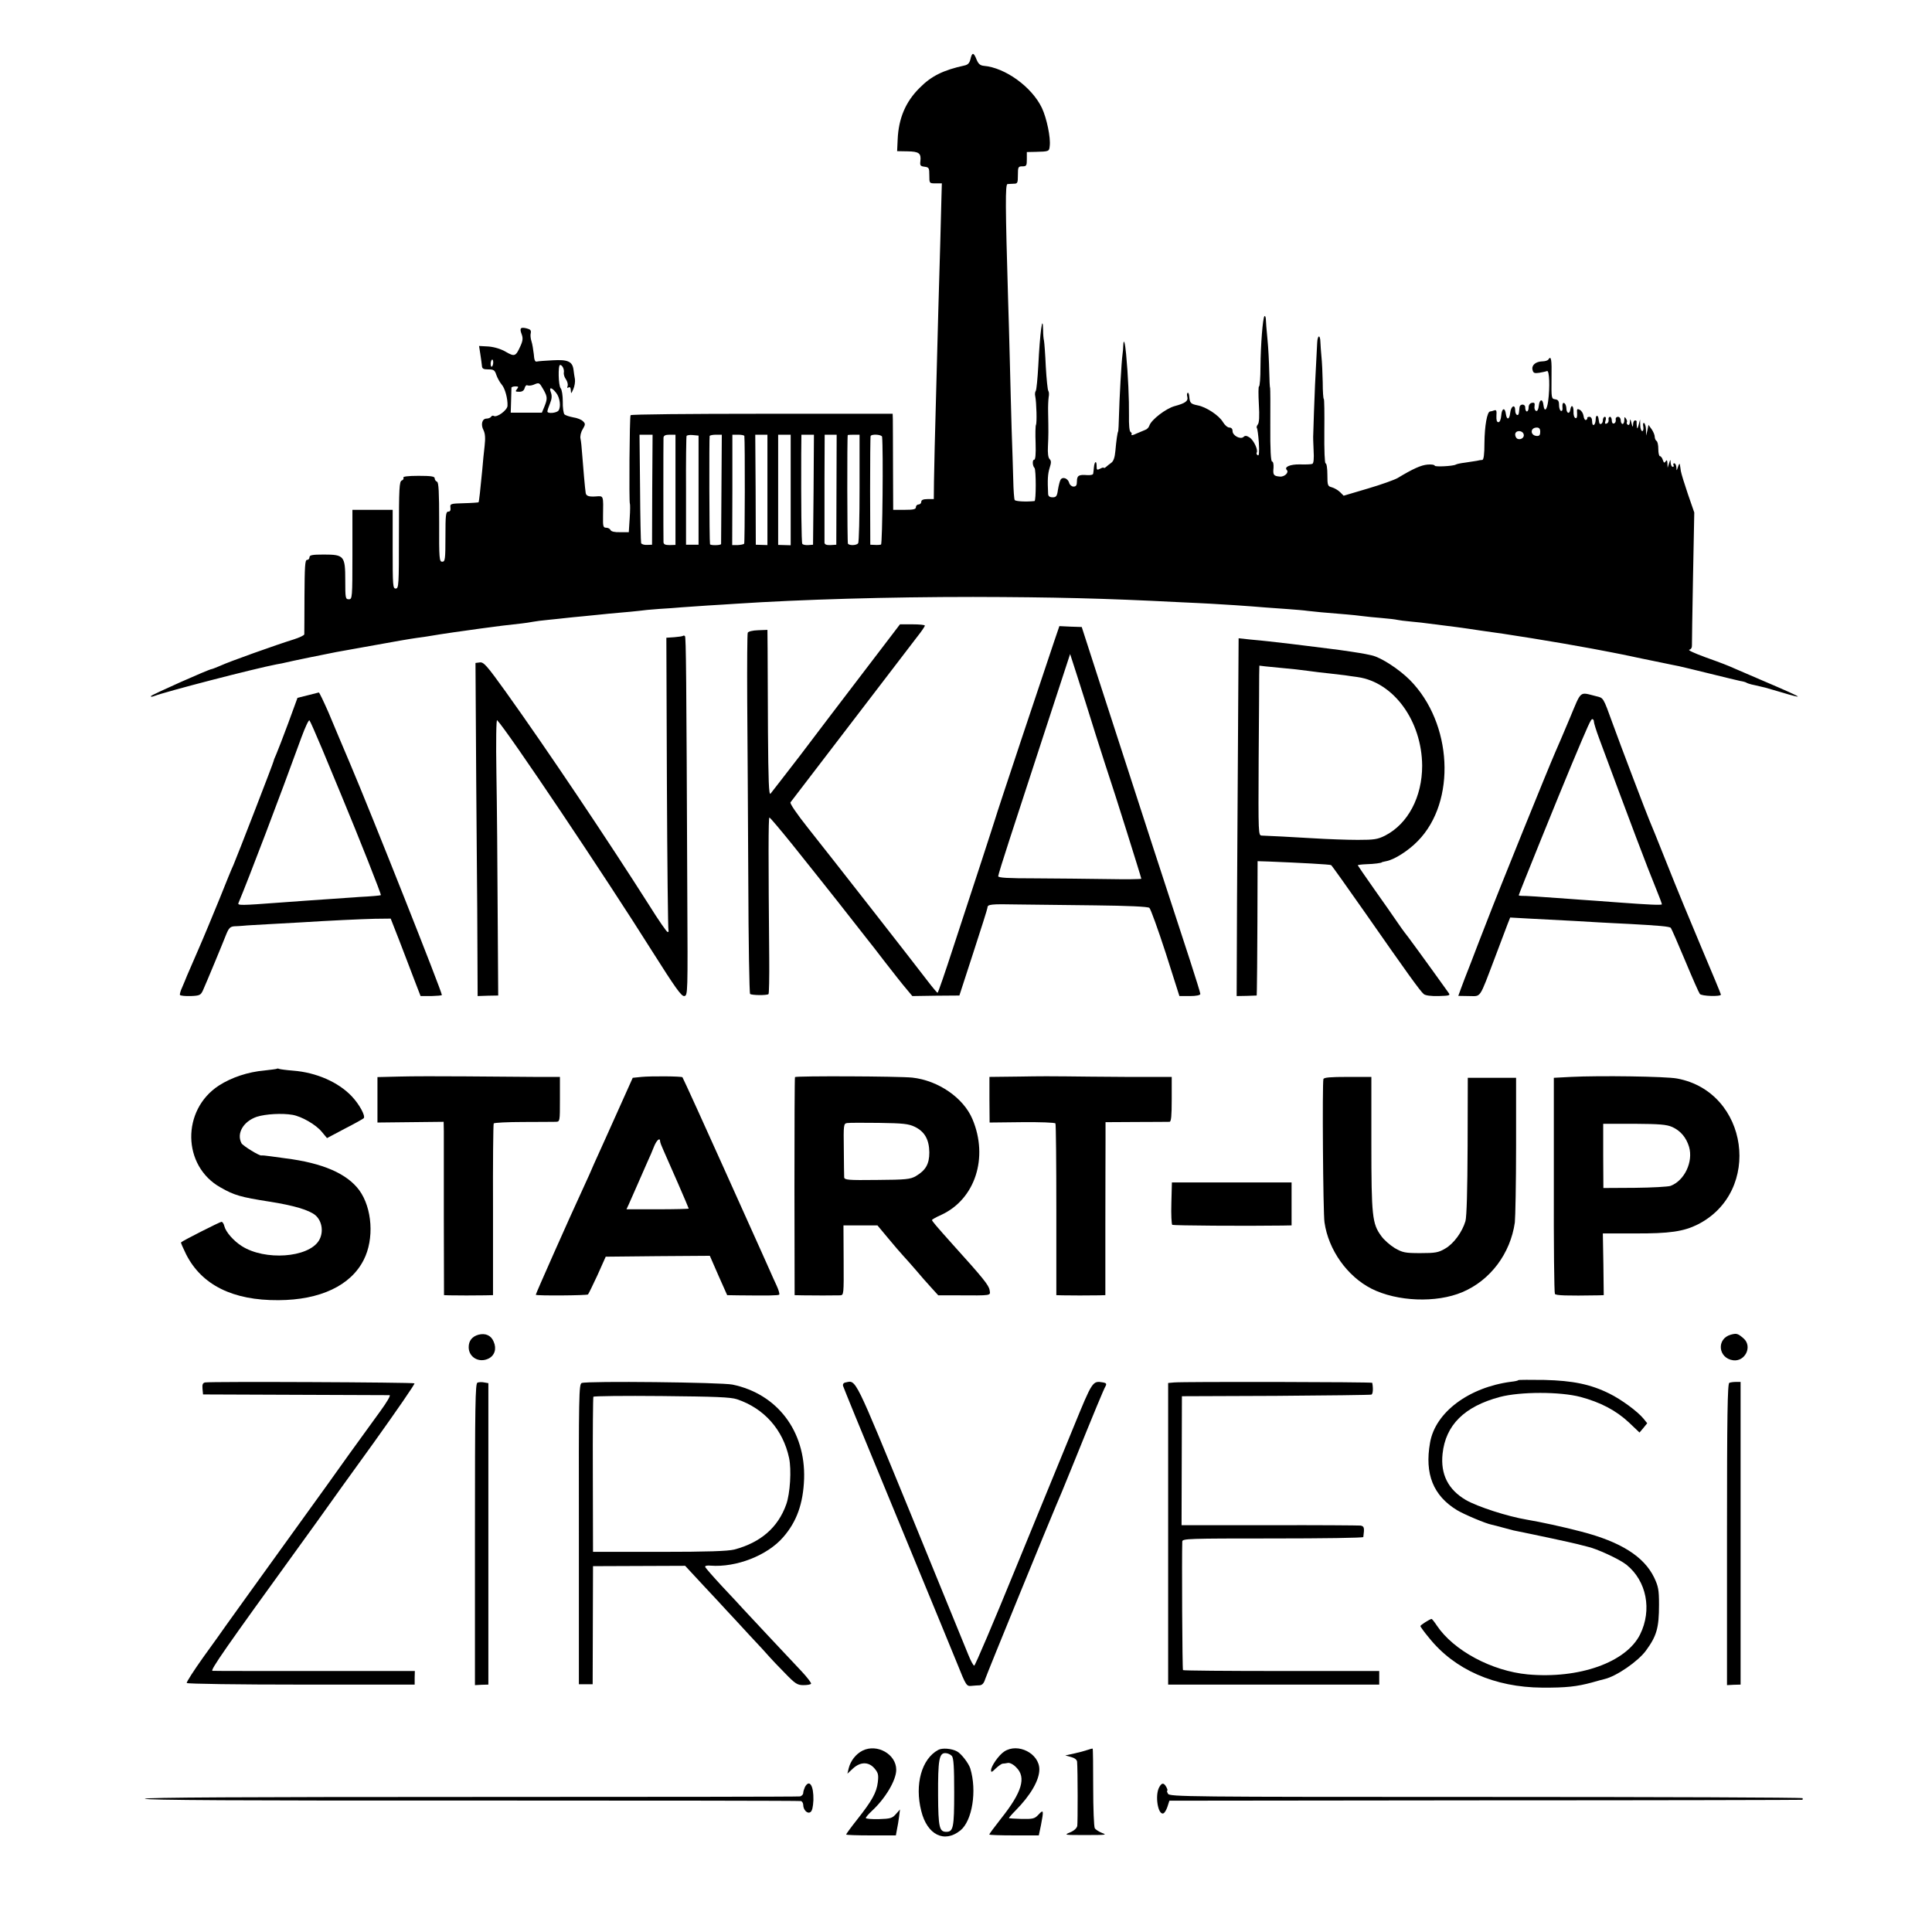 <?xml version="1.0" standalone="no"?>
<!DOCTYPE svg PUBLIC "-//W3C//DTD SVG 20010904//EN"
 "http://www.w3.org/TR/2001/REC-SVG-20010904/DTD/svg10.dtd">
<svg version="1.0" xmlns="http://www.w3.org/2000/svg"
 width="1080pt" height="1080pt" viewBox="0 0 1080 1080"
 preserveAspectRatio="xMidYMid meet">
<g transform="translate(0,1080) scale(0.1,-0.1)"
fill="#000000" stroke="none">
<path d="M5425 10470 c-5 -22 -14 -32 -33 -36 -119 -26 -186 -59 -251 -125
-79 -78 -118 -171 -123 -289 l-3 -65 58 -1 c65 -1 77 -11 72 -55 -3 -24 0 -28
23 -31 25 -3 27 -7 27 -48 0 -45 0 -45 35 -45 l35 0 -2 -70 c-1 -70 -11 -405
-18 -650 -3 -115 -13 -485 -20 -755 -1 -52 -3 -139 -4 -192 l-1 -98 -35 0
c-24 0 -35 -5 -35 -15 0 -8 -7 -15 -15 -15 -8 0 -15 -7 -15 -15 0 -12 -14 -15
-63 -15 l-64 0 -1 238 c0 130 -1 251 -1 268 l-1 31 -730 0 c-402 0 -733 -3
-735 -8 -6 -8 -9 -489 -4 -494 2 -2 2 -39 -1 -82 l-5 -78 -49 0 c-30 -1 -50 4
-53 12 -3 7 -14 13 -24 13 -17 0 -19 7 -18 63 2 120 4 115 -40 112 -40 -3 -55
3 -57 20 -3 15 -15 152 -20 220 -2 33 -6 70 -9 83 -3 13 2 36 12 52 16 27 16
32 2 45 -8 9 -33 19 -55 22 -21 4 -43 11 -49 17 -5 6 -10 38 -9 71 0 34 -5 67
-12 75 -13 16 -15 130 -3 130 12 0 24 -24 21 -42 -2 -10 3 -27 12 -39 8 -12
12 -28 9 -37 -4 -10 -2 -13 5 -8 8 5 12 -1 13 -16 1 -21 2 -20 14 7 7 16 11
41 9 55 -3 14 -6 38 -8 53 -6 46 -31 58 -116 53 -41 -2 -81 -5 -89 -7 -10 -3
-15 9 -17 41 -3 25 -8 57 -13 72 -5 15 -7 35 -4 46 3 15 -2 21 -22 26 -35 9
-42 2 -29 -32 8 -21 7 -36 -6 -65 -27 -60 -33 -62 -82 -34 -27 16 -63 27 -96
30 l-54 3 7 -45 c4 -25 8 -55 9 -66 1 -16 8 -20 36 -20 30 0 36 -4 45 -32 6
-17 19 -40 29 -52 19 -21 35 -80 33 -120 -2 -25 -60 -67 -77 -56 -5 3 -11 1
-15 -5 -3 -5 -15 -10 -25 -10 -25 0 -34 -33 -17 -65 9 -19 11 -43 6 -88 -4
-34 -10 -93 -13 -132 -11 -114 -18 -180 -21 -183 -1 -1 -38 -4 -81 -5 -76 -2
-79 -3 -76 -25 2 -15 -2 -22 -12 -22 -14 0 -16 -20 -16 -140 0 -128 -2 -140
-18 -140 -16 0 -18 15 -17 221 0 169 -3 223 -12 226 -7 3 -13 11 -13 19 0 11
-20 14 -91 14 -58 0 -88 -4 -84 -10 3 -6 -1 -13 -9 -16 -14 -5 -16 -43 -16
-305 0 -280 -1 -299 -18 -299 -16 0 -17 16 -17 220 l0 220 -112 0 -113 0 0
-250 c0 -243 -1 -250 -20 -250 -19 0 -20 7 -20 105 0 137 -6 145 -120 145 -64
0 -80 -3 -80 -15 0 -8 -6 -15 -14 -15 -11 0 -13 -38 -14 -202 0 -112 -1 -208
-1 -214 -1 -6 -27 -18 -58 -28 -100 -31 -366 -126 -410 -147 -24 -10 -46 -19
-49 -19 -14 0 -335 -143 -340 -151 -3 -5 5 -5 18 0 61 24 558 153 683 177 22
4 45 8 50 10 22 6 252 53 285 59 19 3 85 15 145 26 197 36 269 48 305 53 19 2
78 11 130 20 52 8 114 17 138 20 23 3 61 9 85 12 78 11 176 23 235 29 18 2 45
6 60 9 15 3 54 8 87 11 33 3 76 8 95 10 19 2 64 7 100 10 36 4 81 8 100 10 19
2 67 7 105 10 39 3 86 8 105 10 19 3 71 8 115 11 44 2 100 7 125 9 25 2 90 6
145 10 55 3 127 8 160 10 365 24 851 38 1325 38 447 -1 739 -8 1145 -29 77 -3
160 -8 185 -9 45 -2 212 -13 305 -21 28 -2 84 -6 125 -9 41 -3 91 -7 110 -10
32 -4 94 -10 220 -20 25 -2 63 -6 85 -9 22 -3 72 -8 110 -11 39 -3 77 -8 85
-10 8 -2 44 -7 80 -10 36 -3 76 -8 90 -10 23 -3 78 -10 158 -20 18 -2 50 -7
72 -10 22 -3 52 -8 67 -10 138 -18 418 -63 623 -101 47 -9 96 -18 110 -21 14
-2 90 -18 170 -35 80 -16 154 -32 165 -34 11 -2 29 -6 40 -8 11 -2 88 -21 170
-41 83 -21 161 -39 174 -42 14 -2 28 -6 33 -9 4 -3 17 -7 28 -10 18 -4 28 -6
78 -18 9 -3 54 -16 100 -29 45 -14 82 -23 82 -21 0 4 -60 31 -210 95 -63 27
-125 54 -137 59 -52 23 -73 31 -173 67 -57 21 -97 39 -87 41 10 2 16 12 15 25
0 12 2 184 6 382 l7 360 -35 101 c-19 56 -37 114 -40 130 -2 16 -5 34 -6 39
-1 6 -6 -1 -10 -15 -8 -24 -8 -24 -9 -2 -1 12 -6 22 -12 22 -5 0 -7 -4 -4 -10
3 -5 1 -10 -4 -10 -6 0 -11 10 -12 23 -1 21 -1 21 -9 -3 l-8 -25 -1 25 c-1 18
-4 21 -10 11 -7 -11 -10 -9 -16 8 -3 11 -11 21 -16 21 -5 0 -9 18 -9 39 0 22
-4 43 -10 46 -5 3 -10 14 -10 23 0 10 -8 29 -17 42 l-18 25 -6 -30 -7 -30 -1
32 c0 17 -5 34 -10 38 -6 3 -8 -6 -5 -20 2 -14 0 -25 -6 -25 -5 0 -11 15 -11
33 l-1 32 -8 -30 c-6 -22 -8 -25 -10 -10 -1 11 -2 23 -1 28 0 4 -4 7 -9 7 -6
0 -11 -10 -11 -22 -1 -19 -3 -17 -9 7 -6 25 -8 26 -9 7 0 -13 -5 -20 -11 -17
-6 4 -8 10 -6 14 3 4 1 13 -5 21 -7 12 -9 10 -9 -7 0 -13 -4 -23 -10 -23 -5 0
-10 9 -10 20 0 11 -7 20 -15 20 -9 0 -15 -7 -13 -16 2 -10 -3 -19 -9 -21 -8
-3 -13 4 -13 16 0 12 -5 21 -10 21 -6 0 -10 -7 -8 -16 2 -10 -3 -19 -11 -22
-9 -3 -11 1 -6 17 4 12 2 21 -4 21 -6 0 -11 -9 -11 -20 0 -20 -19 -29 -21 -10
-1 6 -2 14 -3 19 -3 23 -16 22 -16 -2 0 -14 -4 -29 -10 -32 -6 -4 -10 5 -10
19 0 16 -6 26 -15 26 -8 0 -14 -3 -12 -7 1 -5 -3 -9 -8 -11 -6 -1 -11 9 -13
23 -2 14 -11 29 -21 34 -15 8 -17 5 -15 -20 1 -19 -2 -29 -9 -26 -7 2 -12 18
-11 35 1 35 -13 44 -18 12 -4 -28 -22 -21 -22 9 -1 13 -6 26 -13 28 -7 3 -10
-6 -9 -22 2 -16 -1 -24 -8 -22 -6 2 -11 17 -11 33 0 22 -5 30 -22 32 -21 3
-21 7 -20 118 2 106 -2 129 -18 104 -3 -5 -18 -10 -33 -10 -38 -1 -62 -22 -55
-48 4 -17 10 -20 37 -16 17 3 37 7 44 10 13 4 17 -88 6 -170 -7 -50 -21 -61
-26 -21 -4 38 -22 35 -26 -3 -2 -20 -8 -32 -15 -29 -7 2 -11 14 -9 26 3 18 -1
22 -15 19 -11 -2 -18 -12 -18 -26 0 -12 -4 -22 -10 -22 -5 0 -9 10 -9 21 2 22
-30 24 -32 1 -1 -6 -2 -19 -3 -27 -2 -26 -21 -16 -21 11 0 37 -24 25 -28 -14
-4 -38 -19 -42 -24 -7 -5 40 -23 34 -26 -7 -2 -23 -8 -38 -16 -38 -9 0 -12 12
-11 36 2 28 0 34 -12 30 -8 -3 -19 -6 -23 -6 -17 0 -31 -81 -32 -176 0 -63 -4
-94 -12 -95 -6 0 -20 -2 -31 -5 -11 -2 -40 -6 -65 -10 -25 -3 -48 -8 -52 -11
-16 -9 -118 -14 -118 -6 0 5 -18 8 -40 6 -36 -3 -81 -23 -167 -75 -17 -10 -92
-37 -167 -59 l-135 -40 -20 20 c-11 11 -32 23 -46 27 -23 6 -25 10 -25 70 0
35 -4 64 -10 64 -5 0 -8 71 -7 180 1 99 0 180 -3 180 -3 0 -6 42 -6 93 -1 50
-4 115 -7 142 -3 28 -5 65 -6 83 -1 44 -16 40 -18 -5 -11 -203 -15 -294 -18
-388 -2 -60 -4 -117 -4 -125 -1 -8 0 -47 2 -87 3 -48 0 -73 -7 -76 -7 -3 -38
-4 -70 -3 -53 1 -89 -14 -73 -31 14 -14 -13 -40 -39 -37 -35 3 -39 9 -35 50 1
19 -2 34 -8 34 -7 0 -11 65 -10 203 1 111 0 204 -1 207 -2 3 -4 46 -5 95 -1
50 -5 131 -10 180 -5 50 -9 100 -9 112 -1 12 -4 19 -8 15 -9 -10 -21 -158 -22
-284 0 -60 -4 -108 -8 -108 -4 0 -4 -45 -1 -100 4 -67 2 -104 -6 -113 -6 -8
-8 -16 -5 -20 3 -3 8 -40 11 -82 3 -55 1 -75 -6 -70 -6 3 -9 10 -6 15 9 14
-16 68 -39 84 -17 11 -26 12 -34 4 -17 -17 -62 7 -62 32 0 13 -7 20 -18 20
-10 0 -26 14 -36 31 -22 37 -93 84 -141 93 -39 8 -44 13 -47 49 -1 14 -5 24
-9 21 -4 -2 -5 -12 -2 -22 6 -24 -11 -36 -70 -52 -49 -13 -131 -76 -142 -109
-3 -10 -13 -21 -23 -24 -9 -4 -32 -13 -50 -21 -18 -9 -30 -11 -27 -6 3 5 1 12
-5 15 -7 4 -10 42 -9 93 1 89 -5 226 -16 342 -6 66 -14 92 -16 49 0 -13 -2
-35 -4 -49 -6 -39 -18 -257 -20 -345 -1 -44 -3 -82 -4 -85 -5 -9 -11 -54 -16
-110 -3 -37 -11 -59 -23 -67 -9 -7 -23 -17 -29 -23 -7 -6 -13 -8 -13 -5 0 3
-9 1 -20 -5 -18 -9 -20 -8 -20 16 0 32 -12 25 -15 -8 -1 -13 -3 -28 -4 -35 0
-7 -14 -10 -33 -9 -47 4 -58 -2 -58 -35 0 -22 -5 -29 -19 -29 -10 0 -21 9 -24
20 -7 26 -36 37 -48 19 -5 -8 -11 -33 -15 -56 -5 -37 -10 -43 -30 -43 -16 0
-24 6 -25 18 -4 81 -2 112 8 145 10 31 10 41 0 51 -8 8 -11 34 -9 72 3 61 3
85 1 189 -1 33 1 71 3 85 3 14 2 30 -2 35 -4 6 -10 66 -14 135 -3 69 -8 134
-10 145 -3 11 -5 38 -5 59 -2 103 -18 -15 -27 -199 -4 -71 -10 -134 -14 -140
-4 -5 -6 -19 -3 -30 7 -35 10 -150 4 -160 -3 -5 -4 -52 -2 -102 2 -63 -1 -93
-8 -93 -11 0 -10 -34 2 -46 9 -10 9 -184 0 -185 -48 -5 -106 -2 -111 6 -3 5
-7 57 -8 115 -2 58 -5 184 -9 280 -3 96 -7 267 -10 380 -3 113 -7 273 -10 355
-15 510 -16 635 -3 636 7 1 23 1 36 2 20 0 22 5 22 48 0 46 2 49 25 49 23 0
25 4 25 40 l0 40 48 1 c76 2 77 2 80 33 6 46 -17 156 -44 213 -56 117 -205
225 -325 235 -20 2 -30 11 -40 35 -16 41 -25 42 -34 3z m-2668 -1700 c-1 -11
-5 -20 -9 -20 -3 0 -6 9 -5 20 1 11 5 20 9 20 3 0 6 -9 5 -20z m281 -148 c23
-41 23 -51 4 -98 l-13 -31 -87 0 -87 0 2 66 c1 36 2 69 2 74 1 4 11 7 22 7 18
0 19 -2 9 -15 -11 -13 -9 -15 13 -15 17 0 26 7 30 21 3 12 10 18 15 15 6 -3
21 -2 34 3 33 14 32 14 56 -27z m71 -18 c21 -26 28 -79 13 -99 -10 -14 -62
-19 -62 -5 0 6 7 26 15 46 10 24 11 42 5 59 -13 33 3 32 29 -1z m5501 -218 c0
-18 -5 -24 -20 -23 -37 3 -37 47 1 47 13 0 19 -7 19 -24z m-93 -12 c7 -18 -14
-35 -34 -27 -7 3 -13 14 -13 24 0 24 38 26 47 3z m-4871 -311 l-1 -308 -28 -1
c-16 -1 -31 4 -33 10 -2 6 -5 145 -6 309 l-3 297 36 0 37 0 -2 -307z m130 -1
l0 -308 -33 -1 c-24 0 -33 4 -34 16 -1 21 -1 561 0 584 1 12 10 17 34 17 l33
0 0 -308z m129 -2 l0 -305 -35 0 -35 0 0 300 c-1 165 1 304 3 308 2 4 18 7 35
5 l32 -3 0 -305z m128 8 c-1 -167 -2 -306 -2 -309 -1 -8 -61 -9 -62 -1 -4 19
-5 598 -2 605 2 4 19 7 36 7 l32 0 -2 -302z m128 295 c4 -32 3 -596 -1 -602
-3 -4 -19 -7 -36 -8 l-31 0 1 308 0 309 33 0 c18 0 33 -3 34 -7z m129 -301 l0
-309 -32 1 -33 1 -1 308 -2 307 34 0 34 0 0 -308z m130 -1 l0 -309 -35 1 -35
1 0 308 0 308 35 0 35 0 0 -309z m128 2 l-3 -308 -27 -2 c-15 -1 -30 2 -33 7
-5 7 -7 227 -6 503 l1 107 35 0 35 0 -2 -307z m128 0 l-1 -308 -32 -2 c-22 -1
-33 3 -34 13 0 8 0 34 0 59 0 25 0 158 0 295 l1 250 33 0 34 0 -1 -307z m129
10 c0 -164 -3 -303 -8 -310 -8 -12 -49 -14 -57 -2 -4 5 -5 595 -1 607 1 1 16
2 34 2 l32 0 0 -297z m126 285 c7 -71 2 -599 -6 -602 -6 -2 -21 -3 -35 -2
l-25 1 -1 300 c0 165 1 303 3 308 7 12 63 8 64 -5z"/>
<path d="M4828 7044 c-112 -146 -272 -357 -356 -468 -85 -110 -159 -206 -165
-213 -9 -9 -12 73 -14 345 -1 196 -2 405 -2 464 l-1 107 -52 -2 c-31 -1 -55
-7 -58 -14 -3 -7 -4 -178 -3 -380 2 -202 4 -652 6 -1000 1 -348 6 -635 10
-639 8 -8 95 -9 103 -1 3 3 5 92 4 199 -5 561 -5 788 1 788 4 0 62 -69 129
-152 67 -84 135 -169 150 -188 24 -29 179 -226 264 -335 13 -16 61 -77 105
-135 45 -58 97 -124 116 -146 l35 -42 131 2 132 1 78 240 c43 132 79 245 79
251 0 19 18 21 170 18 80 -1 275 -3 433 -5 181 -2 294 -7 302 -14 7 -5 48
-119 91 -251 l77 -242 59 0 c36 0 58 5 58 12 0 6 -27 92 -59 191 -73 221 -309
947 -512 1575 l-92 285 -62 2 -63 3 -30 -88 c-41 -120 -326 -975 -328 -987 -1
-5 -36 -111 -76 -235 -41 -124 -112 -341 -158 -482 -46 -142 -86 -258 -89
-258 -3 1 -27 29 -53 63 -69 91 -545 700 -670 857 -62 78 -104 139 -99 145 77
101 677 885 708 925 24 30 43 58 43 63 0 4 -31 7 -69 7 l-70 0 -203 -266z
m1298 -354 c36 -113 69 -216 74 -230 17 -47 180 -566 180 -572 0 -3 -87 -4
-192 -2 -106 2 -286 3 -400 4 -154 0 -208 3 -208 12 0 6 29 100 64 207 35 108
126 385 201 616 l137 419 40 -124 c22 -69 69 -217 104 -330z"/>
<path d="M3819 7246 c-3 -3 -25 -6 -49 -8 l-45 -3 3 -815 c2 -448 6 -818 9
-822 2 -5 0 -8 -5 -8 -5 0 -51 66 -102 148 -234 368 -569 868 -803 1195 -105
146 -123 167 -145 164 l-24 -3 2 -325 c1 -178 3 -497 5 -709 2 -212 4 -485 4
-606 l1 -222 58 2 57 1 -3 465 c-1 256 -4 604 -7 774 -3 183 -1 306 4 300 56
-57 603 -872 867 -1292 129 -204 163 -252 179 -250 20 3 20 10 17 578 -5 1221
-7 1429 -13 1434 -3 3 -8 4 -10 2z"/>
<path d="M6921 6758 c-2 -260 -4 -710 -6 -1000 l-2 -526 56 1 56 2 1 35 c1 19
2 188 3 376 l1 340 63 -2 c175 -7 342 -16 348 -20 4 -2 89 -122 190 -266 235
-337 309 -440 328 -455 9 -8 41 -12 83 -11 62 2 67 3 55 19 -123 172 -242 335
-247 339 -3 3 -20 28 -39 55 -19 28 -76 110 -128 183 -51 72 -93 134 -93 135
0 2 21 5 48 6 43 1 87 7 87 11 0 1 11 3 24 6 45 8 125 59 177 113 216 220 194
659 -45 900 -61 61 -160 125 -211 137 -11 2 -28 6 -37 8 -31 6 -127 21 -203
30 -19 2 -73 9 -120 15 -77 10 -107 13 -220 26 -19 2 -65 7 -101 10 l-65 7 -3
-474z m254 307 c39 -3 99 -10 135 -15 36 -5 92 -12 125 -15 33 -4 71 -8 85
-10 14 -2 45 -7 70 -10 201 -29 358 -245 360 -495 0 -175 -79 -325 -207 -391
-42 -21 -61 -24 -153 -24 -58 0 -170 4 -250 9 -133 8 -233 13 -286 15 -20 1
-20 3 -18 424 2 232 3 445 3 474 l1 52 33 -4 c17 -2 64 -6 102 -10z"/>
<path d="M1719 6913 l-56 -14 -52 -142 c-29 -78 -59 -156 -67 -174 -8 -17 -14
-33 -14 -36 0 -7 -207 -541 -225 -582 -8 -16 -43 -102 -78 -190 -36 -88 -88
-214 -117 -280 -29 -66 -58 -133 -65 -150 -6 -16 -19 -46 -27 -65 -9 -19 -14
-38 -12 -42 3 -4 30 -7 60 -6 51 2 56 5 69 33 18 40 109 259 130 313 14 34 22
42 44 44 14 0 37 2 51 3 14 2 79 5 145 9 66 4 147 8 180 10 159 10 329 18 410
20 l89 1 47 -120 c25 -66 63 -163 83 -217 l37 -96 60 0 c32 1 59 3 59 6 0 19
-394 1013 -513 1293 -41 96 -95 225 -121 287 -27 61 -51 112 -54 111 -4 -1
-32 -8 -63 -16z m81 -298 c34 -82 84 -202 110 -265 94 -226 223 -551 219 -554
-2 -2 -56 -7 -119 -10 -63 -4 -134 -9 -157 -11 -23 -2 -88 -6 -145 -10 -57 -4
-119 -9 -138 -10 -225 -17 -243 -17 -237 -3 57 136 228 585 352 926 21 57 41
100 45 95 4 -4 35 -75 70 -158z"/>
<path d="M8776 6787 c-33 -78 -69 -164 -82 -192 -39 -89 -314 -767 -386 -955
-23 -58 -61 -157 -85 -220 -25 -63 -51 -131 -58 -151 l-13 -36 60 -1 c69 0 55
-21 144 213 31 83 63 167 71 188 l15 38 107 -6 c233 -12 309 -16 386 -21 44
-2 123 -7 175 -9 164 -9 223 -14 230 -22 4 -5 40 -87 80 -183 40 -96 77 -180
82 -186 9 -13 118 -16 118 -4 0 4 -48 119 -106 256 -58 137 -146 350 -195 474
-49 124 -94 234 -99 245 -12 27 -164 426 -205 540 -54 149 -51 143 -92 153
-96 24 -81 36 -147 -121z m134 -21 c0 -8 13 -50 29 -93 179 -482 264 -708 322
-850 16 -39 29 -74 29 -78 0 -6 -78 -2 -240 10 -25 2 -85 6 -135 10 -49 3
-112 8 -140 10 -163 12 -252 18 -267 17 -10 0 -18 1 -18 4 0 6 228 569 293
724 98 234 110 260 118 260 5 0 9 -6 9 -14z"/>
<path d="M1549 4826 c-2 -2 -34 -6 -70 -10 -93 -8 -185 -39 -255 -84 -210
-136 -206 -450 9 -570 77 -44 113 -54 272 -79 135 -21 224 -47 259 -77 38 -34
46 -97 18 -142 -60 -95 -301 -112 -430 -30 -46 29 -90 79 -98 112 -3 13 -10
24 -16 24 -8 0 -218 -106 -226 -115 -2 -2 11 -31 28 -66 87 -172 261 -259 517
-257 233 1 404 82 476 225 60 117 48 290 -25 390 -69 93 -205 152 -413 178
-16 2 -52 7 -80 11 -27 4 -51 6 -53 5 -9 -5 -103 53 -112 68 -29 55 10 122 85
148 50 16 143 21 200 11 52 -9 131 -55 163 -94 l30 -36 98 52 c55 28 103 55
107 59 12 12 -25 79 -67 123 -75 79 -198 133 -327 143 -39 3 -75 8 -79 10 -4
2 -9 3 -11 1z"/>
<path d="M2233 4782 l-123 -3 0 -127 0 -127 185 2 185 2 1 -52 c0 -29 0 -247
0 -484 l1 -433 31 -1 c44 -1 142 -1 198 0 l45 1 0 476 c-1 262 1 480 4 484 3
4 77 8 165 8 88 0 170 1 183 1 22 1 22 3 22 126 l0 125 -142 0 c-79 1 -253 2
-388 3 -135 1 -300 1 -367 -1z"/>
<path d="M3586 4780 l-49 -5 -83 -185 c-46 -102 -94 -210 -108 -240 -14 -30
-37 -82 -51 -115 -15 -33 -33 -73 -41 -90 -67 -144 -261 -581 -259 -583 5 -6
286 -4 292 2 3 3 27 52 53 108 l46 103 291 3 291 2 48 -110 49 -110 60 -1
c176 -2 226 -1 231 4 3 3 -3 25 -14 49 -11 23 -29 64 -41 91 -11 26 -31 68
-42 94 -120 267 -213 473 -224 498 -72 161 -217 480 -220 483 -5 6 -178 7
-229 2z m104 -360 c0 -6 9 -29 20 -53 29 -64 140 -319 140 -323 0 -2 -78 -4
-174 -4 l-174 0 13 28 c7 15 27 61 45 102 18 41 44 100 57 130 14 30 32 72 40
93 14 34 33 50 33 27z"/>
<path d="M4444 4779 c-2 -4 -3 -279 -3 -613 l1 -606 46 -1 c53 -1 176 -1 208
0 21 1 21 4 20 196 l-1 195 95 0 95 0 60 -72 c33 -40 71 -84 85 -99 14 -15 45
-50 70 -79 25 -30 63 -73 85 -97 l40 -44 105 0 c197 -1 187 -3 182 29 -4 27
-36 67 -206 255 -93 104 -116 131 -116 137 0 3 23 16 52 29 189 87 265 320
174 535 -50 119 -191 216 -336 232 -76 8 -651 10 -656 3z m670 -278 c55 -27
80 -71 81 -143 0 -65 -20 -100 -76 -133 -30 -17 -54 -20 -216 -21 -163 -2
-183 0 -184 15 0 9 -2 80 -2 158 -2 135 -1 142 18 145 11 2 91 2 178 1 136 -2
165 -5 201 -22z"/>
<path d="M5703 4782 l-172 -2 0 -128 1 -127 181 2 c100 1 184 -2 187 -7 3 -5
5 -223 5 -484 l0 -476 35 -1 c41 -1 148 -1 202 0 l37 1 0 383 c0 210 1 428 1
483 l0 101 173 1 c94 0 178 1 185 1 9 1 12 33 12 126 l0 125 -252 0 c-139 1
-291 2 -338 3 -47 1 -162 1 -257 -1z"/>
<path d="M8781 4780 l-95 -5 0 -598 c-1 -330 2 -604 6 -610 5 -9 65 -11 243
-8 l30 1 -2 172 -3 173 178 0 c195 -1 274 11 352 50 364 184 285 742 -115 816
-63 12 -435 17 -594 9z m567 -280 c46 -21 78 -58 94 -111 24 -83 -25 -188
-103 -218 -14 -5 -104 -10 -201 -11 l-175 -1 -1 179 0 180 173 0 c143 -1 181
-4 213 -18z"/>
<path d="M7398 4768 c-7 -22 -2 -751 6 -801 22 -154 127 -302 263 -371 143
-72 362 -81 508 -19 156 66 268 215 293 389 3 27 7 220 7 429 l0 380 -135 0
-135 0 -1 -380 c-1 -250 -5 -394 -12 -421 -18 -61 -66 -127 -114 -154 -37 -22
-55 -25 -138 -25 -86 0 -99 3 -143 28 -26 16 -61 46 -76 68 -50 68 -55 110
-55 517 l0 372 -132 0 c-97 0 -133 -3 -136 -12z"/>
<path d="M6548 4074 c-2 -64 1 -118 5 -121 7 -4 406 -7 615 -4 l52 1 0 120 0
120 -334 0 -335 0 -3 -116z"/>
<path d="M2675 3339 c-36 -10 -55 -34 -55 -70 0 -57 59 -90 112 -63 33 17 45
54 28 93 -14 36 -46 50 -85 40z"/>
<path d="M9675 3339 c-81 -23 -71 -131 13 -143 67 -9 109 76 60 121 -33 29
-40 31 -73 22z"/>
<path d="M8488 3085 c-2 -3 -20 -7 -40 -9 -237 -31 -425 -171 -454 -341 -31
-175 18 -296 151 -377 40 -24 161 -75 193 -81 9 -2 37 -9 62 -16 25 -7 52 -14
60 -16 129 -26 324 -68 355 -76 22 -6 47 -12 55 -14 51 -10 182 -70 222 -102
113 -91 144 -253 76 -390 -78 -156 -341 -249 -628 -223 -201 19 -414 133 -508
273 -13 20 -27 37 -29 37 -9 0 -63 -34 -63 -40 0 -3 21 -33 48 -65 143 -179
367 -277 632 -279 135 -1 195 6 280 29 30 9 62 17 70 19 67 16 187 99 231 159
60 82 73 127 73 257 0 83 -4 102 -27 151 -57 118 -187 200 -407 257 -98 26
-233 55 -305 67 -108 18 -275 72 -341 110 -99 58 -142 144 -130 258 17 161
122 265 321 318 115 30 336 30 450 0 112 -30 198 -75 270 -142 l60 -57 22 26
21 26 -21 26 c-34 41 -124 107 -191 140 -105 52 -204 72 -362 76 -78 1 -144 1
-146 -1z"/>
<path d="M1146 3072 c-13 -3 -16 -12 -14 -35 l3 -32 515 -2 c283 -1 521 -2
528 -2 7 -1 -16 -40 -51 -88 -36 -49 -114 -158 -176 -243 -61 -85 -117 -164
-125 -175 -8 -11 -86 -119 -173 -240 -87 -121 -203 -282 -258 -358 -55 -77
-113 -158 -130 -181 -16 -24 -74 -104 -128 -179 -54 -76 -96 -141 -93 -145 3
-5 291 -9 640 -9 l634 0 0 38 1 38 -557 0 c-306 0 -565 0 -574 1 -16 0 73 128
491 705 64 88 129 179 146 203 16 23 135 189 264 367 128 179 231 328 228 332
-7 6 -1139 11 -1171 5z"/>
<path d="M2669 3071 c-12 -5 -14 -121 -14 -848 l0 -843 37 2 38 1 0 842 0 843
-23 4 c-13 3 -30 2 -38 -1z"/>
<path d="M3252 3069 c-16 -6 -17 -67 -16 -845 l0 -839 39 0 38 0 1 330 1 330
257 1 258 1 103 -111 c57 -61 116 -124 131 -141 16 -16 71 -77 124 -134 54
-57 105 -113 115 -125 10 -12 48 -51 84 -88 58 -60 70 -68 104 -68 21 0 40 3
43 8 2 4 -21 35 -52 68 -95 100 -297 317 -327 349 -15 17 -68 74 -119 128 -50
54 -93 103 -94 108 -2 6 11 9 30 7 144 -11 318 57 406 159 76 87 112 188 117
327 8 266 -150 474 -400 526 -62 13 -811 21 -843 9z m868 -91 c152 -51 257
-170 291 -328 14 -66 6 -199 -16 -260 -46 -129 -143 -213 -290 -252 -37 -9
-146 -13 -420 -13 l-370 0 -1 430 c-1 237 1 433 3 437 2 4 173 6 381 4 304 -3
386 -6 422 -18z"/>
<path d="M4727 3072 c-12 -2 -17 -10 -14 -20 3 -10 102 -253 222 -542 352
-853 371 -900 416 -1010 50 -125 52 -127 81 -124 13 1 32 3 44 3 14 1 24 11
31 34 10 31 370 910 397 972 8 17 49 116 91 220 129 319 175 429 185 446 7 13
4 18 -13 21 -60 10 -59 11 -166 -250 -56 -136 -201 -491 -324 -790 -122 -299
-226 -543 -231 -543 -5 0 -19 26 -32 58 -13 32 -158 386 -322 788 -319 777
-305 750 -365 737z"/>
<path d="M6563 3072 l-33 -3 0 -843 0 -843 590 0 590 0 0 38 0 38 -546 0
c-300 0 -548 2 -551 5 -4 4 -7 632 -4 719 1 16 32 17 506 17 278 0 505 3 506
8 7 52 5 60 -15 64 -12 1 -241 3 -511 2 l-490 0 1 360 1 361 524 2 c288 2 529
5 535 7 9 3 11 34 5 66 -1 5 -1054 7 -1108 2z"/>
<path d="M9667 3070 c-10 -4 -13 -181 -13 -847 l0 -843 38 2 38 1 0 846 0 846
-25 0 c-14 0 -31 -2 -38 -5z"/>
<path d="M4822 1014 c-38 -19 -68 -58 -78 -100 l-7 -29 30 28 c42 39 88 40
121 2 21 -25 24 -35 19 -78 -7 -58 -33 -104 -116 -209 -34 -43 -61 -80 -61
-83 0 -3 62 -5 139 -5 l139 0 6 33 c4 17 9 50 12 72 l5 40 -23 -26 c-20 -23
-31 -26 -95 -28 -40 -1 -73 2 -73 6 0 5 15 22 33 39 76 70 137 172 137 231 0
87 -107 147 -188 107z"/>
<path d="M5245 1018 c-93 -50 -133 -193 -95 -342 33 -133 129 -181 219 -108
66 54 93 221 55 346 -9 29 -51 84 -75 96 -30 16 -82 20 -104 8z m76 -34 c10
-12 13 -63 13 -204 0 -196 -5 -220 -44 -220 -39 0 -45 25 -46 204 -1 198 6
236 40 236 13 0 29 -7 37 -16z"/>
<path d="M5614 1009 c-31 -20 -74 -82 -74 -105 0 -13 5 -11 26 10 15 14 32 26
38 27 6 0 20 2 30 4 11 2 31 -8 47 -25 57 -56 32 -139 -86 -287 -36 -46 -65
-85 -65 -88 0 -3 62 -5 139 -5 l138 0 12 57 c16 83 15 90 -13 60 -22 -24 -31
-26 -95 -25 -39 1 -71 3 -71 5 0 2 16 21 36 41 86 87 134 171 134 231 0 89
-120 150 -196 100z"/>
<path d="M6080 1018 c-14 -5 -47 -14 -75 -20 l-50 -11 33 -9 c19 -5 32 -15 33
-26 4 -48 4 -340 1 -359 -3 -13 -18 -27 -40 -36 -36 -15 -33 -15 88 -15 109 0
121 1 92 11 -18 7 -37 19 -42 27 -5 8 -9 111 -9 228 0 118 -1 215 -3 217 -2 1
-14 -2 -28 -7z"/>
<path d="M4500 811 c-5 -11 -10 -26 -10 -34 0 -8 -8 -16 -17 -19 -10 -2 -838
-3 -1840 -3 -1283 0 -1823 -3 -1823 -10 0 -8 541 -11 1828 -10 1005 0 1833 -1
1840 -3 6 -2 12 -12 12 -21 0 -28 23 -52 40 -41 10 6 15 28 17 67 2 81 -22
119 -47 74z"/>
<path d="M6480 809 c-25 -45 -7 -156 23 -146 7 2 17 19 23 37 l11 34 1764 2
c970 0 1768 2 1772 3 5 0 6 5 3 9 -2 4 -799 7 -1771 7 -1673 0 -1767 1 -1776
18 -5 9 -7 17 -4 17 3 0 1 9 -5 20 -14 26 -26 25 -40 -1z"/>
</g>
</svg>
